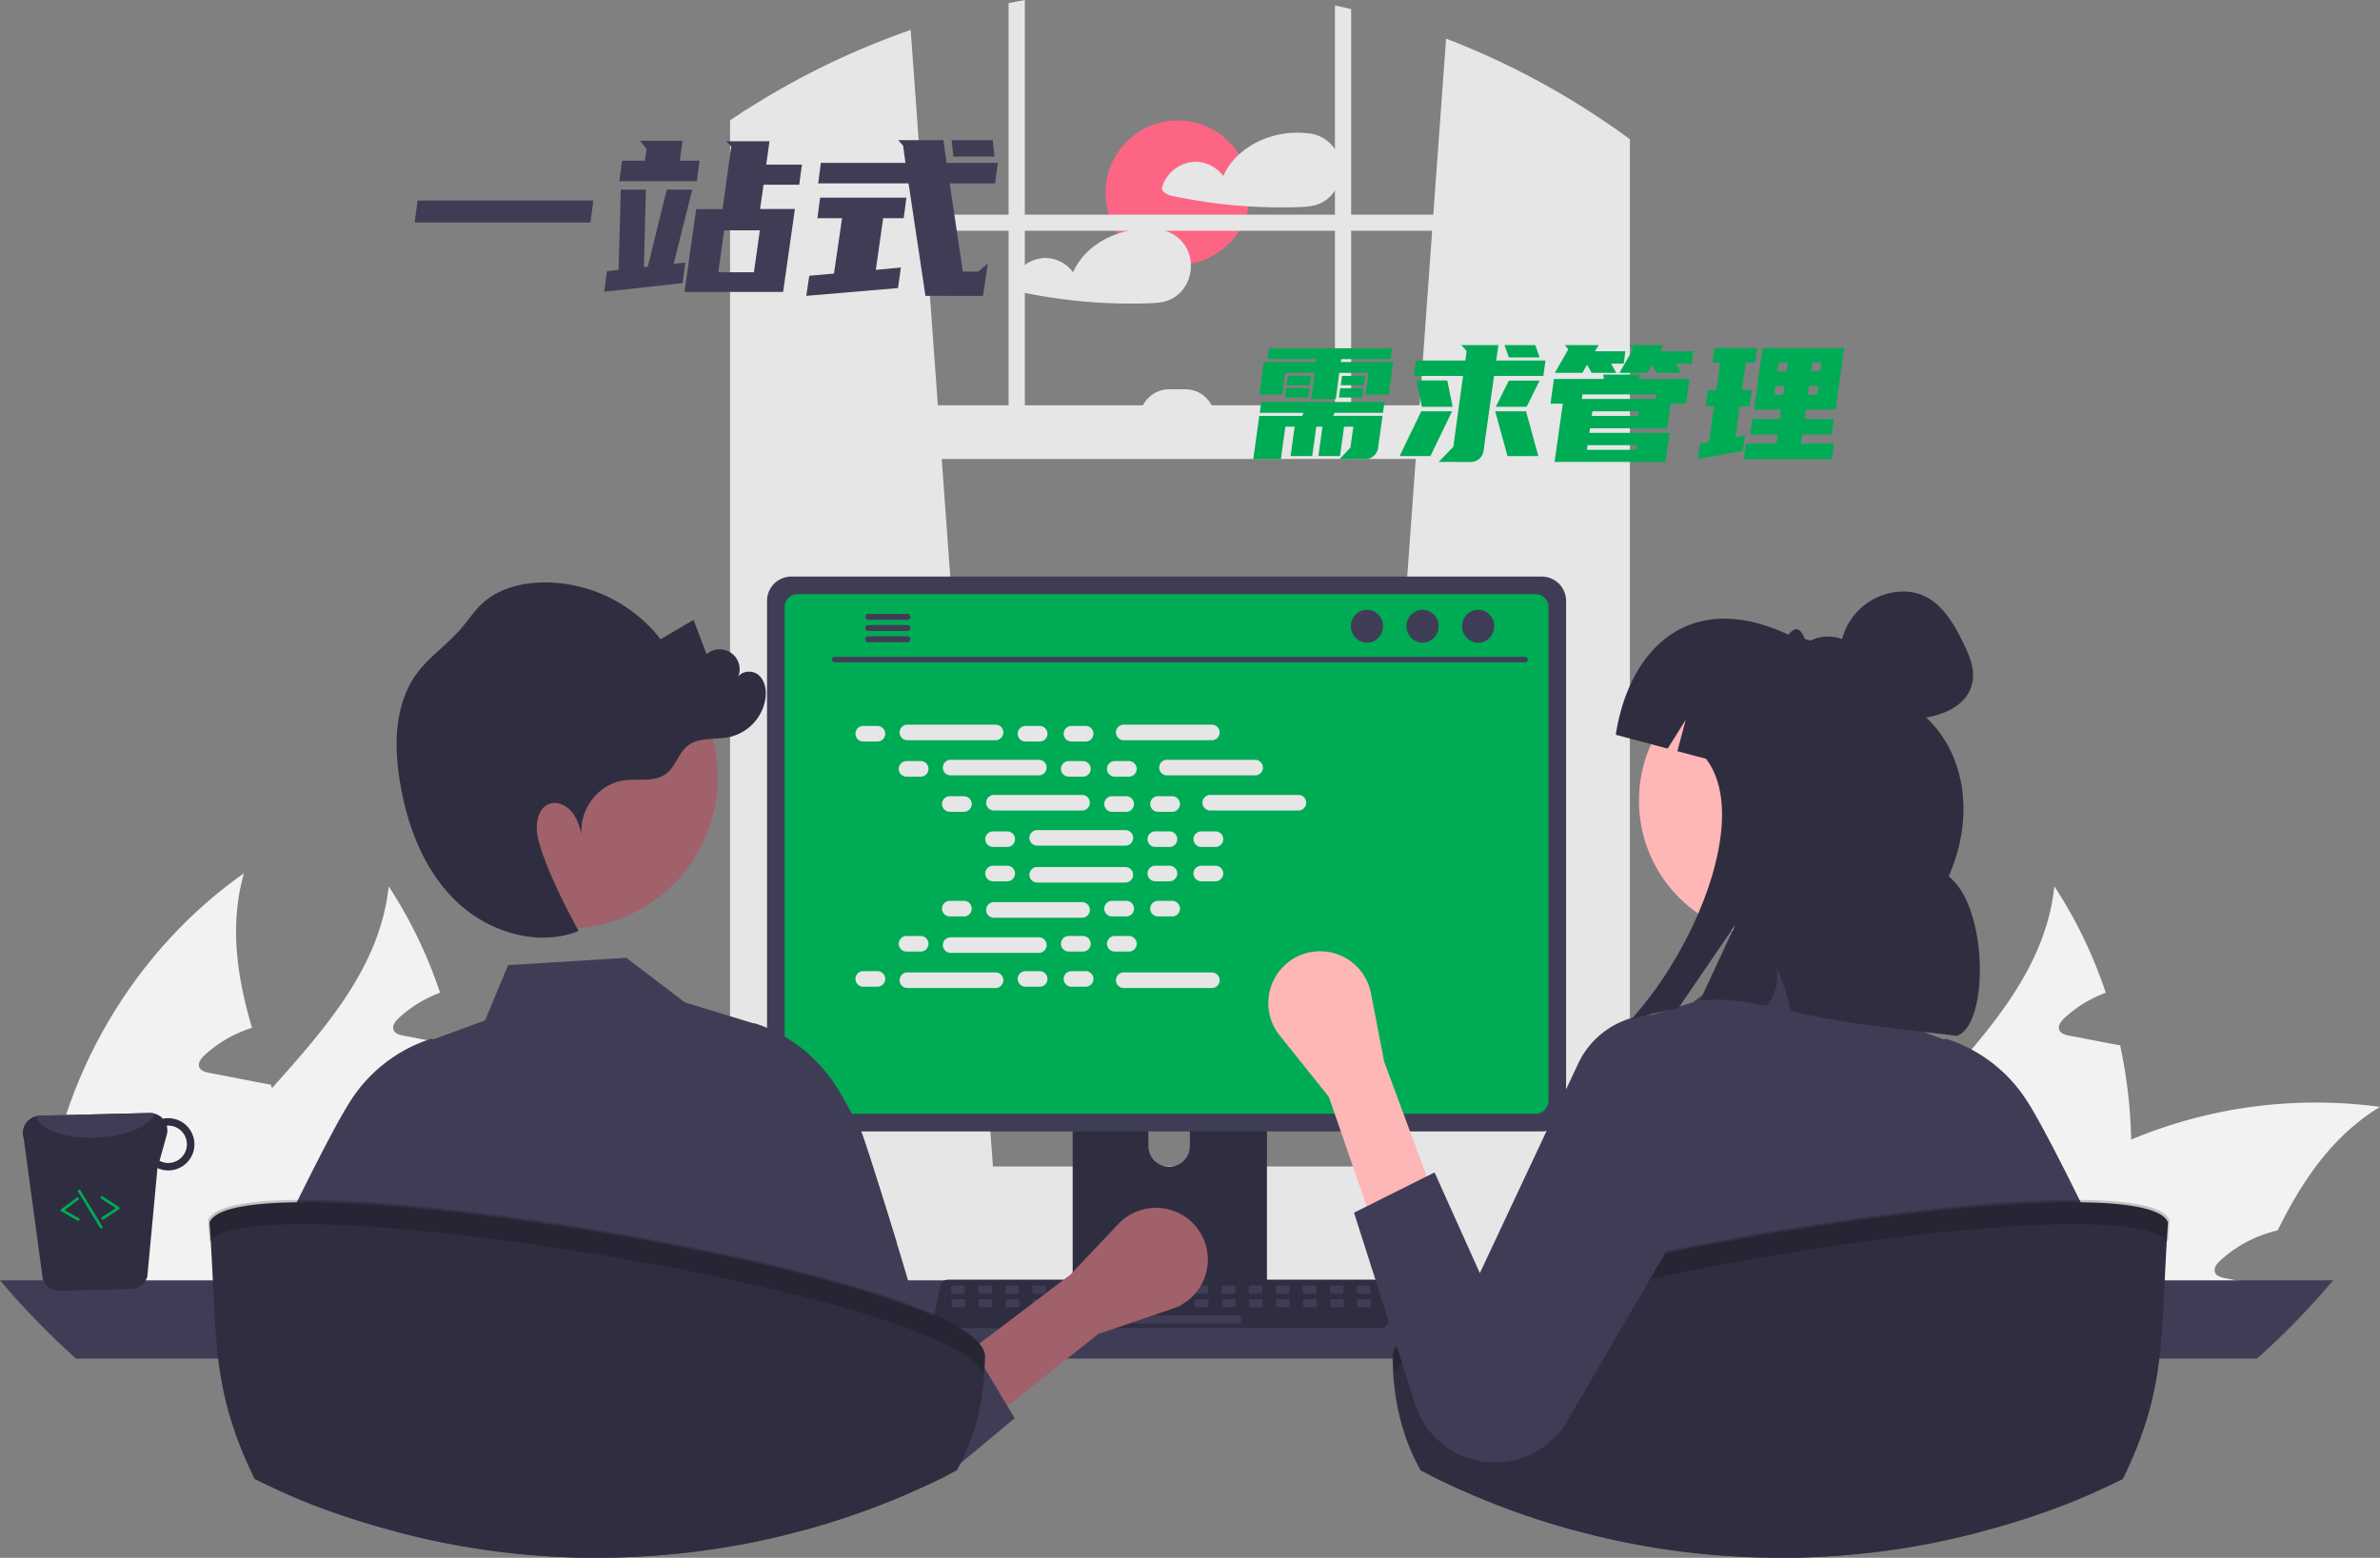 <svg id="图层_1" data-name="图层 1" xmlns="http://www.w3.org/2000/svg" viewBox="0 0 880.16 576.27"><rect x="0" y="0" width="880.16" height="576.27" fill="#808080" stroke="none"/><defs><style>.cls-1{fill:#fd6584;}.cls-2{fill:#e6e6e6;}.cls-3{fill:#f2f2f2;}.cls-4{fill:#3f3d56;}.cls-5{fill:#2f2e41;}.cls-6{fill:#00ab55;}.cls-7{isolation:isolate;opacity:0.2;}.cls-8{fill:#ffb6b6;}.cls-9{fill:#a0616a;}</style></defs><circle class="cls-1" cx="435.55" cy="71.27" r="26.7"/><path class="cls-2" d="M495.31,58.62a13.24,13.24,0,0,0-11.17-9.29H484l-.22,0c-8.94-1.16-18.88,1.66-25.57,7.8a24.15,24.15,0,0,0-5.83,8,12.92,12.92,0,0,0-10.83-5.28,13.2,13.2,0,0,0-11.8,9.51A1.52,1.52,0,0,0,430.4,71a6.62,6.62,0,0,0,2.79,1.42c2.21.47,4.44.9,6.67,1.29Q446.4,74.89,453,75.6q4.37.47,8.75.74c6,.38,12.11.47,18.16.28,3-.1,5.88-.2,8.62-1.52a12.65,12.65,0,0,0,4.95-4.31A14.51,14.51,0,0,0,495.31,58.62Z"/><path class="cls-2" d="M440.38,97.52a13.74,13.74,0,0,0-.56-3.3,13.26,13.26,0,0,0-11.18-9.29h-.17l-.23-.05a33.29,33.29,0,0,0-14.69,1.51c-7.26,2.43-13.63,7.33-16.7,14.33A12.93,12.93,0,0,0,386,95.44a13.2,13.2,0,0,0-11.8,9.51,1.55,1.55,0,0,0,.69,1.69,6.62,6.62,0,0,0,2.79,1.42c2.22.47,4.44.9,6.68,1.29q6.54,1.14,13.14,1.85a195.22,195.22,0,0,0,26.92,1c3-.1,5.88-.2,8.62-1.52a12.62,12.62,0,0,0,4.94-4.31A14.17,14.17,0,0,0,440.38,97.52Z"/><path class="cls-3" d="M788.13,421.51a171.72,171.72,0,0,1-7.44,53.77c-.19.64-.41,1.27-.63,1.9H670.5a98.25,98.25,0,0,1,7.41-22.33c9.11-19.35,24-35.91,38.7-52.35,20.24-22.67,40-45.14,43.13-74.62a169.41,169.41,0,0,1,19,39.34,46.12,46.12,0,0,0-15.29,9.38c-1.23,1.15-2.53,2.82-1.9,4.42.59,1.34,2.23,1.79,3.68,2.09,3.5.67,7,1.34,10.5,2,2.75.56,5.54,1.08,8.33,1.6A182.23,182.23,0,0,1,788.13,421.51Z"/><path class="cls-3" d="M880.16,409.45c-17.56,10.68-28.73,27.21-37.85,45.7a46.73,46.73,0,0,0-21.24,11.17c-1.27,1.15-2.57,2.82-1.9,4.42.56,1.34,2.23,1.79,3.68,2.09,3.46.67,7,1.34,10.46,2-.34.78-.67,1.6-1,2.38H716.2a163.83,163.83,0,0,1,17.45-19.94c1.38-1.38,2.79-2.68,4.24-4a173.87,173.87,0,0,1,50.24-31.71A176.83,176.83,0,0,1,880.16,409.45Z"/><path class="cls-3" d="M735.55,477.18H632.17a169.1,169.1,0,0,1,.15-24.86c4.13-51.09,31.93-99.76,73.87-129.24-5.36,19.09-2.61,38.07,3,57.13-.78.26-1.57.48-2.27.78a46.14,46.14,0,0,0-15.3,9.37c-1.23,1.16-2.53,2.83-1.9,4.43.56,1.34,2.24,1.79,3.69,2.09,3.5.67,7,1.34,10.45,2,2.8.56,5.59,1.08,8.38,1.64,1.3.22,2.6.48,3.91.74.18.45.29.86.48,1.27,6.55,18,13.69,36.24,17,54.74a127,127,0,0,1,1.71,14C735.48,473.24,735.55,475.21,735.55,477.18Z"/><path class="cls-3" d="M172.13,421.51a171.72,171.72,0,0,1-7.44,53.77c-.19.64-.41,1.27-.63,1.9H54.5a98.25,98.25,0,0,1,7.41-22.33c9.11-19.35,24-35.91,38.7-52.35,20.24-22.67,40-45.14,43.13-74.62a169.41,169.41,0,0,1,19,39.34,46.12,46.12,0,0,0-15.29,9.38c-1.23,1.15-2.53,2.82-1.9,4.42.59,1.34,2.23,1.79,3.68,2.09,3.5.67,7,1.34,10.5,2,2.75.56,5.54,1.08,8.33,1.6A182.23,182.23,0,0,1,172.13,421.51Z"/><path class="cls-3" d="M264.16,409.45c-17.56,10.68-28.73,27.21-37.85,45.7a46.73,46.73,0,0,0-21.24,11.17c-1.27,1.15-2.57,2.82-1.9,4.42.56,1.34,2.23,1.79,3.68,2.09,3.46.67,7,1.34,10.46,2-.34.78-.67,1.6-1,2.38H100.2a163.83,163.83,0,0,1,17.45-19.94c1.38-1.38,2.79-2.68,4.24-4a173.87,173.87,0,0,1,50.24-31.71A176.83,176.83,0,0,1,264.16,409.45Z"/><path class="cls-3" d="M119.55,477.18H16.17a169.1,169.1,0,0,1,.15-24.86c4.13-51.09,31.93-99.76,73.87-129.24-5.36,19.09-2.61,38.07,3,57.13-.78.26-1.57.48-2.27.78a46.14,46.14,0,0,0-15.3,9.37c-1.23,1.16-2.53,2.83-1.9,4.43.56,1.34,2.24,1.79,3.69,2.09,3.5.67,7,1.34,10.45,2,2.8.56,5.59,1.08,8.38,1.64,1.3.22,2.6.48,3.91.74.18.45.29.86.48,1.27,6.55,18,13.69,36.24,17,54.74a127,127,0,0,1,1.71,14C119.48,473.24,119.55,475.21,119.55,477.18Z"/><path class="cls-2" d="M504.41,433.78l92.37,8.2,1,.09V47.93l-1-.69a288.09,288.09,0,0,0-62-32.94l-4.72,65.1-.43,6L525,149.92l-1.44,19.86-18.93,261.7Z"/><path class="cls-2" d="M276,40.59c-.66.42-1.32.84-2,1.28v400.2l2-.18,91.37-8.11-.17-2.3-18.93-261.7-1.44-19.86-4.67-64.56-.43-6-4.95-68.27A287.69,287.69,0,0,0,276,40.59Z"/><path class="cls-2" d="M274,41.87c-1.33.86-2.66,1.74-4,2.63v403c0,10.07,6,18.51,14,20.66a15.42,15.42,0,0,0,4,.53h296.8a15.34,15.34,0,0,0,4-.53,17,17,0,0,0,7.78-4.66,22.93,22.93,0,0,0,6.18-16v-396c-1.64-1.21-3.29-2.41-5-3.58l-1-.69V447.53a16.09,16.09,0,0,1-.46,3.85c-1.41,5.95-6.06,10.31-11.54,10.31H288c-6.62,0-12-6.35-12-14.16V40.59C275.32,41,274.66,41.43,274,41.87Z"/><rect class="cls-2" x="273" y="79.4" width="326.75" height="5.96"/><path class="cls-2" d="M499.68,3.39c-2-.49-4-1-6-1.38V163.82h6Z"/><path class="cls-2" d="M379,0c-2,.37-4,.75-6,1.16V163.82h6Z"/><path class="cls-2" d="M208.94,458.29a26.65,26.65,0,0,0,1.93,10,26.1,26.1,0,0,0,1.75,3.56,26.45,26.45,0,0,0,3,4.18,26.76,26.76,0,0,0,20.12,9.11H627.07a26.82,26.82,0,0,0,0-53.64H235.76A26.85,26.85,0,0,0,208.94,458.29Z"/><rect class="cls-2" x="273" y="149.92" width="324.77" height="19.86"/><path class="cls-2" d="M449.29,154.88H421.48A10.92,10.92,0,0,1,432.41,144h5.95a10.92,10.92,0,0,1,10.93,10.92Z"/><path class="cls-4" d="M0,473.61a289,289,0,0,0,28.12,28.95H834.7a289,289,0,0,0,28.12-28.95Z"/><path class="cls-5" d="M396.69,376.8V479.36h71.85V376.8a3.45,3.45,0,0,0-2.43-3.3,3.26,3.26,0,0,0-1-.16H400.16a3.46,3.46,0,0,0-3.47,3.46Zm28,35.24a7.67,7.67,0,0,1,15.34,0v11.9a7.67,7.67,0,0,1-15.34,0Z"/><path class="cls-4" d="M396.47,476.08V486a1.94,1.94,0,0,0,1.93,1.94h68.43a1.94,1.94,0,0,0,1.93-1.94v-9.89Z"/><path class="cls-4" d="M283.66,222.28V409.54a9,9,0,0,0,9,9h277.5a9,9,0,0,0,9-9V222.28a9,9,0,0,0-9-9H292.66A9,9,0,0,0,283.66,222.28Z"/><path class="cls-6" d="M290.17,224.61V407.23A4.82,4.82,0,0,0,295,412H567.85a4.82,4.82,0,0,0,4.81-4.81V224.61a4.82,4.82,0,0,0-4.81-4.82H295A4.82,4.82,0,0,0,290.17,224.61Z"/><path class="cls-5" d="M345.81,490.24a3,3,0,0,0,2.32,1.11H510.47a3,3,0,0,0,3-3,3.08,3.08,0,0,0-.06-.61l-2.52-12a3,3,0,0,0-2.92-2.37H350.64a3,3,0,0,0-2.92,2.37l-2.52,12A3,3,0,0,0,345.81,490.24Z"/><rect class="cls-4" x="501.8" y="475.57" width="5" height="3" rx="0.49"/><rect class="cls-4" x="491.8" y="475.57" width="5" height="3" rx="0.49"/><rect class="cls-4" x="481.8" y="475.57" width="5" height="3" rx="0.49"/><rect class="cls-4" x="471.8" y="475.57" width="5" height="3" rx="0.49"/><rect class="cls-4" x="461.8" y="475.57" width="5" height="3" rx="0.49"/><rect class="cls-4" x="451.8" y="475.57" width="5" height="3" rx="0.49"/><rect class="cls-4" x="441.8" y="475.57" width="5" height="3" rx="0.49"/><rect class="cls-4" x="431.8" y="475.57" width="5" height="3" rx="0.49"/><rect class="cls-4" x="421.8" y="475.57" width="5" height="3" rx="0.49"/><rect class="cls-4" x="411.8" y="475.57" width="5" height="3" rx="0.49"/><rect class="cls-4" x="401.8" y="475.57" width="5" height="3" rx="0.49"/><rect class="cls-4" x="391.8" y="475.57" width="5" height="3" rx="0.49"/><rect class="cls-4" x="381.8" y="475.57" width="5" height="3" rx="0.49"/><rect class="cls-4" x="371.8" y="475.57" width="5" height="3" rx="0.49"/><rect class="cls-4" x="361.8" y="475.57" width="5" height="3" rx="0.49"/><rect class="cls-4" x="351.8" y="475.57" width="5" height="3" rx="0.49"/><rect class="cls-4" x="501.92" y="480.57" width="5" height="3" rx="0.49"/><rect class="cls-4" x="491.92" y="480.57" width="5" height="3" rx="0.49"/><rect class="cls-4" x="481.92" y="480.57" width="5" height="3" rx="0.49"/><rect class="cls-4" x="471.92" y="480.57" width="5" height="3" rx="0.49"/><rect class="cls-4" x="461.92" y="480.57" width="5" height="3" rx="0.49"/><rect class="cls-4" x="451.92" y="480.57" width="5" height="3" rx="0.49"/><rect class="cls-4" x="441.92" y="480.57" width="5" height="3" rx="0.49"/><rect class="cls-4" x="431.92" y="480.57" width="5" height="3" rx="0.49"/><rect class="cls-4" x="421.92" y="480.57" width="5" height="3" rx="0.49"/><rect class="cls-4" x="411.92" y="480.57" width="5" height="3" rx="0.49"/><rect class="cls-4" x="401.92" y="480.57" width="5" height="3" rx="0.49"/><rect class="cls-4" x="391.92" y="480.57" width="5" height="3" rx="0.49"/><rect class="cls-4" x="381.92" y="480.57" width="5" height="3" rx="0.49"/><rect class="cls-4" x="371.92" y="480.57" width="5" height="3" rx="0.49"/><rect class="cls-4" x="361.92" y="480.57" width="5" height="3" rx="0.49"/><rect class="cls-4" x="351.92" y="480.57" width="5" height="3" rx="0.49"/><rect class="cls-4" x="418.92" y="486.57" width="40" height="3" rx="0.49"/><path class="cls-4" d="M308.69,245H564a1,1,0,0,0,1-1,1,1,0,0,0-1-1H308.69a1,1,0,0,0-1,1A1,1,0,0,0,308.69,245Z"/><ellipse class="cls-4" cx="546.64" cy="231.65" rx="5.95" ry="6.08"/><ellipse class="cls-4" cx="526.08" cy="231.65" rx="5.95" ry="6.08"/><ellipse class="cls-4" cx="505.52" cy="231.65" rx="5.95" ry="6.08"/><path class="cls-4" d="M320,228.18a1.09,1.09,0,0,0,1.09,1.1h14.6a1.11,1.11,0,0,0,0-2.21h-14.6A1.1,1.1,0,0,0,320,228.18Z"/><path class="cls-4" d="M320,232.33a1.09,1.09,0,0,0,1.09,1.1h14.6a1.11,1.11,0,0,0,0-2.21h-14.6A1.1,1.1,0,0,0,320,232.33Z"/><path class="cls-4" d="M320,236.47a1.1,1.1,0,0,0,1.09,1.11h14.6a1.11,1.11,0,0,0,0-2.21h-14.6a1.09,1.09,0,0,0-1.09,1.1Z"/><path class="cls-2" d="M319.25,268.54h5.24a2.88,2.88,0,0,1,2.88,2.88h0a2.88,2.88,0,0,1-2.88,2.88h-5.24a2.88,2.88,0,0,1-2.88-2.88h0A2.88,2.88,0,0,1,319.25,268.54Z"/><path class="cls-2" d="M379.25,268.54h5.24a2.88,2.88,0,0,1,2.88,2.88h0a2.88,2.88,0,0,1-2.88,2.88h-5.24a2.88,2.88,0,0,1-2.88-2.88h0A2.88,2.88,0,0,1,379.25,268.54Z"/><path class="cls-2" d="M396.25,268.54h5.24a2.88,2.88,0,0,1,2.88,2.88h0a2.88,2.88,0,0,1-2.88,2.88h-5.24a2.88,2.88,0,0,1-2.88-2.88h0A2.88,2.88,0,0,1,396.25,268.54Z"/><path class="cls-2" d="M335.57,268.06h32.6a2.88,2.88,0,0,1,2.88,2.88h0a2.88,2.88,0,0,1-2.88,2.88h-32.6a2.88,2.88,0,0,1-2.88-2.88h0A2.88,2.88,0,0,1,335.57,268.06Z"/><path class="cls-2" d="M415.57,268.06h32.6a2.88,2.88,0,0,1,2.88,2.88h0a2.88,2.88,0,0,1-2.88,2.88h-32.6a2.88,2.88,0,0,1-2.88-2.88h0A2.88,2.88,0,0,1,415.57,268.06Z"/><path class="cls-2" d="M335.25,281.54h5.24a2.88,2.88,0,0,1,2.88,2.88h0a2.88,2.88,0,0,1-2.88,2.88h-5.24a2.88,2.88,0,0,1-2.88-2.88h0A2.88,2.88,0,0,1,335.25,281.54Z"/><path class="cls-2" d="M395.25,281.54h5.24a2.88,2.88,0,0,1,2.88,2.88h0a2.88,2.88,0,0,1-2.88,2.88h-5.24a2.88,2.88,0,0,1-2.88-2.88h0A2.88,2.88,0,0,1,395.25,281.54Z"/><path class="cls-2" d="M412.25,281.54h5.24a2.88,2.88,0,0,1,2.88,2.88h0a2.88,2.88,0,0,1-2.88,2.88h-5.24a2.88,2.88,0,0,1-2.88-2.88h0A2.88,2.88,0,0,1,412.25,281.54Z"/><path class="cls-2" d="M351.57,281.06h32.6a2.88,2.88,0,0,1,2.88,2.88h0a2.88,2.88,0,0,1-2.88,2.88h-32.6a2.88,2.88,0,0,1-2.88-2.88h0A2.88,2.88,0,0,1,351.57,281.06Z"/><path class="cls-2" d="M431.57,281.06h32.6a2.88,2.88,0,0,1,2.88,2.88h0a2.88,2.88,0,0,1-2.88,2.88h-32.6a2.88,2.88,0,0,1-2.88-2.88h0A2.88,2.88,0,0,1,431.57,281.06Z"/><path class="cls-2" d="M351.25,294.54h5.24a2.88,2.88,0,0,1,2.88,2.88h0a2.88,2.88,0,0,1-2.88,2.88h-5.24a2.88,2.88,0,0,1-2.88-2.88h0A2.88,2.88,0,0,1,351.25,294.54Z"/><path class="cls-2" d="M411.25,294.54h5.24a2.88,2.88,0,0,1,2.88,2.88h0a2.88,2.88,0,0,1-2.88,2.88h-5.24a2.88,2.88,0,0,1-2.88-2.88h0A2.88,2.88,0,0,1,411.25,294.54Z"/><path class="cls-2" d="M428.25,294.54h5.24a2.88,2.88,0,0,1,2.88,2.88h0a2.88,2.88,0,0,1-2.88,2.88h-5.24a2.88,2.88,0,0,1-2.88-2.88h0A2.88,2.88,0,0,1,428.25,294.54Z"/><path class="cls-2" d="M367.57,294.06h32.6a2.88,2.88,0,0,1,2.88,2.88h0a2.88,2.88,0,0,1-2.88,2.88h-32.6a2.88,2.88,0,0,1-2.88-2.88h0A2.88,2.88,0,0,1,367.57,294.06Z"/><path class="cls-2" d="M447.57,294.06h32.6a2.88,2.88,0,0,1,2.88,2.88h0a2.88,2.88,0,0,1-2.88,2.88h-32.6a2.88,2.88,0,0,1-2.88-2.88h0A2.88,2.88,0,0,1,447.57,294.06Z"/><path class="cls-2" d="M367.25,307.54h5.24a2.88,2.88,0,0,1,2.88,2.88h0a2.88,2.88,0,0,1-2.88,2.88h-5.24a2.88,2.88,0,0,1-2.88-2.88h0A2.88,2.88,0,0,1,367.25,307.54Z"/><path class="cls-2" d="M427.25,307.54h5.24a2.88,2.88,0,0,1,2.88,2.88h0a2.88,2.88,0,0,1-2.88,2.88h-5.24a2.88,2.88,0,0,1-2.88-2.88h0A2.88,2.88,0,0,1,427.25,307.54Z"/><path class="cls-2" d="M444.25,307.54h5.24a2.88,2.88,0,0,1,2.88,2.88h0a2.88,2.88,0,0,1-2.88,2.88h-5.24a2.88,2.88,0,0,1-2.88-2.88h0A2.88,2.88,0,0,1,444.25,307.54Z"/><path class="cls-2" d="M383.57,307.06h32.6a2.88,2.88,0,0,1,2.88,2.88h0a2.88,2.88,0,0,1-2.88,2.88h-32.6a2.88,2.88,0,0,1-2.88-2.88h0A2.88,2.88,0,0,1,383.57,307.06Z"/><path class="cls-2" d="M379.25,359.24h5.24a2.88,2.88,0,0,1,2.88,2.88h0a2.88,2.88,0,0,1-2.88,2.88h-5.24a2.88,2.88,0,0,1-2.88-2.88h0A2.88,2.88,0,0,1,379.25,359.24Z"/><path class="cls-2" d="M396.25,359.24h5.24a2.88,2.88,0,0,1,2.88,2.88h0a2.88,2.88,0,0,1-2.88,2.88h-5.24a2.88,2.88,0,0,1-2.88-2.88h0A2.88,2.88,0,0,1,396.25,359.24Z"/><path class="cls-2" d="M415.57,359.72h32.6a2.88,2.88,0,0,1,2.88,2.88h0a2.88,2.88,0,0,1-2.88,2.88h-32.6a2.88,2.88,0,0,1-2.88-2.88h0A2.88,2.88,0,0,1,415.57,359.72Z"/><path class="cls-2" d="M319.25,359.24h5.24a2.88,2.88,0,0,1,2.88,2.88h0a2.88,2.88,0,0,1-2.88,2.88h-5.24a2.88,2.88,0,0,1-2.88-2.88h0A2.88,2.88,0,0,1,319.25,359.24Z"/><path class="cls-2" d="M335.57,359.72h32.6a2.88,2.88,0,0,1,2.88,2.88h0a2.88,2.88,0,0,1-2.88,2.88h-32.6a2.88,2.88,0,0,1-2.88-2.88h0A2.88,2.88,0,0,1,335.57,359.72Z"/><path class="cls-2" d="M335.25,346.24h5.24a2.88,2.88,0,0,1,2.88,2.88h0a2.88,2.88,0,0,1-2.88,2.88h-5.24a2.88,2.88,0,0,1-2.88-2.88h0A2.88,2.88,0,0,1,335.25,346.24Z"/><path class="cls-2" d="M395.25,346.24h5.24a2.88,2.88,0,0,1,2.88,2.88h0a2.88,2.88,0,0,1-2.88,2.88h-5.24a2.88,2.88,0,0,1-2.88-2.88h0A2.88,2.88,0,0,1,395.25,346.24Z"/><path class="cls-2" d="M412.25,346.24h5.24a2.88,2.88,0,0,1,2.88,2.88h0a2.88,2.88,0,0,1-2.88,2.88h-5.24a2.88,2.88,0,0,1-2.88-2.88h0A2.88,2.88,0,0,1,412.25,346.24Z"/><path class="cls-2" d="M351.57,346.72h32.6a2.88,2.88,0,0,1,2.88,2.88h0a2.88,2.88,0,0,1-2.88,2.88h-32.6a2.88,2.88,0,0,1-2.88-2.88h0A2.88,2.88,0,0,1,351.57,346.72Z"/><path class="cls-2" d="M351.25,333.24h5.24a2.88,2.88,0,0,1,2.88,2.88h0a2.88,2.88,0,0,1-2.88,2.88h-5.24a2.88,2.88,0,0,1-2.88-2.88h0A2.88,2.88,0,0,1,351.25,333.24Z"/><path class="cls-2" d="M411.25,333.24h5.24a2.88,2.88,0,0,1,2.88,2.88h0a2.88,2.88,0,0,1-2.88,2.88h-5.24a2.88,2.88,0,0,1-2.88-2.88h0A2.88,2.88,0,0,1,411.25,333.24Z"/><path class="cls-2" d="M428.25,333.24h5.24a2.88,2.88,0,0,1,2.88,2.88h0a2.88,2.88,0,0,1-2.88,2.88h-5.24a2.88,2.88,0,0,1-2.88-2.88h0A2.88,2.88,0,0,1,428.25,333.24Z"/><path class="cls-2" d="M367.57,333.72h32.6a2.88,2.88,0,0,1,2.88,2.88h0a2.88,2.88,0,0,1-2.88,2.88h-32.6a2.88,2.88,0,0,1-2.88-2.88h0A2.88,2.88,0,0,1,367.57,333.72Z"/><path class="cls-2" d="M367.25,320.24h5.24a2.88,2.88,0,0,1,2.88,2.88h0a2.88,2.88,0,0,1-2.88,2.88h-5.24a2.88,2.88,0,0,1-2.88-2.88h0A2.88,2.88,0,0,1,367.25,320.24Z"/><path class="cls-2" d="M427.25,320.24h5.24a2.88,2.88,0,0,1,2.88,2.88h0a2.88,2.88,0,0,1-2.88,2.88h-5.24a2.88,2.88,0,0,1-2.88-2.88h0A2.88,2.88,0,0,1,427.25,320.24Z"/><path class="cls-2" d="M444.25,320.24h5.24a2.88,2.88,0,0,1,2.88,2.88h0a2.88,2.88,0,0,1-2.88,2.88h-5.24a2.88,2.88,0,0,1-2.88-2.88h0A2.88,2.88,0,0,1,444.25,320.24Z"/><path class="cls-2" d="M383.57,320.72h32.6a2.88,2.88,0,0,1,2.88,2.88h0a2.88,2.88,0,0,1-2.88,2.88h-32.6a2.88,2.88,0,0,1-2.88-2.88h0A2.88,2.88,0,0,1,383.57,320.72Z"/><path class="cls-4" d="M349.91,546l-.66.32q-2.08,1-4.2,2-6.33,3-12.82,5.73a285.17,285.17,0,0,1-35,12c-2-12.47-3.94-41.88-5.8-63.51-.35-4.07-.7-7.86-1-11.21a96.07,96.07,0,0,0-1.89-13.08,4.28,4.28,0,0,0-.39-1c.19,1.73.39,6.89.58,14.05.1,3.35.19,7.14.29,11.21.47,20.82,1,49.15,1.45,65.28-1.39.34-2.79.68-4.19,1-.88.21-1.77.41-2.66.6-1.08.24-2.16.48-3.24.7l-3.39.69a289.78,289.78,0,0,1-56.06,5.44l-3.74,0-1.15,0-3.4-.07a288.36,288.36,0,0,1-65.84-9.49l.87-64.11.15-11.21.06-4.25a15.47,15.47,0,0,0-.88,4.25c-.35,2.73-.71,6.6-1.07,11.21-1.37,17.76-2.78,46.41-4.24,62.71-17.29-4.92-29.93-9.41-45.73-17.31L94.1,547c.11-.77.23-1.54.34-2.33,1.79-12.44-.32-28.63,1.66-42.15,1.51-10.43,3.07-20.45,4.64-28.95,1.9-10.23,3.83-18.27,5.74-22.18,2.2-4.51,4.4-8.95,6.53-13.2.92-1.83,1.83-3.62,2.71-5.39l1.43-2.81c2.14-4.19,4.16-8.06,6-11.49,1.3-2.41,2.5-4.59,3.6-6.5,1.29-2.25,2.43-4.11,3.37-5.52a55.34,55.34,0,0,1,29.28-22.21l.3-.08.29.12.33.15,19.06-7L187.9,357l43.71-2.69,7.06,5.37,3.61,2.75,3.85,2.93,7.08,5.39,2,.62,3,.92,20.45,6.28.21-.09.3.08a55.2,55.2,0,0,1,27.36,19.5c.68.88,1.31,1.79,1.92,2.71,1.66,2.46,3.9,6.35,6.54,11.23,1.09,2,2.24,4.19,3.45,6.5.73,1.39,7,21,13.16,41.13,5.73,18.8,11.31,38,12,42.89.13.91.27,1.83.4,2.74.83,5.69,1.65,11.42,2.44,17,1.17,8.29,2.31,16.29,3.4,23.44Z"/><polygon class="cls-7" points="303.59 473.57 295.09 440.77 287.59 469.07 303.59 473.57"/><path class="cls-5" d="M15.83,473.19A6.41,6.41,0,0,0,22,477.52l26.49-.69a6.34,6.34,0,0,0,6-4.65l3.74-40.09a9.83,9.83,0,0,0,4.24.87A9.66,9.66,0,1,0,62,413.64h0a7.8,7.8,0,0,0-1.74.19,6.52,6.52,0,0,0-4.87-2.11l-40.75,1a6.8,6.8,0,0,0-1,.13,6.37,6.37,0,0,0-5.09,7.42,5.75,5.75,0,0,0,.22.84ZM59,429.37l2.67-9.55a6.57,6.57,0,0,0,0-3.38c.13,0,.24-.06.37-.06a6.91,6.91,0,0,1,.33,13.82,6.56,6.56,0,0,1-3.39-.83Z"/><path class="cls-4" d="M13.62,412.9c.87,5,10.63,8.45,22.37,7.85,10.79-.5,19.61-4.29,21.23-8.78a6.05,6.05,0,0,0-1.84-.25l-40.75,1A6.8,6.8,0,0,0,13.62,412.9Z"/><path class="cls-6" d="M38.14,451.16l.15-.07L44,447.33a.51.51,0,0,0,.15-.7.67.67,0,0,0-.15-.14l-6-3.92a.5.5,0,0,0-.55.84h0l5.35,3.5-5.12,3.34a.51.51,0,0,0-.14.7.49.49,0,0,0,.54.21Z"/><path class="cls-6" d="M29.05,451.58a.5.5,0,0,0,.36-.61.52.52,0,0,0-.23-.31l-5.31-3L29,443.81a.5.5,0,0,0,.1-.7.48.48,0,0,0-.69-.1h0l-5.73,4.26a.51.51,0,0,0,0,.84l6,3.42A.53.53,0,0,0,29.05,451.58Z"/><path class="cls-6" d="M37.57,454.46a.38.38,0,0,0,.13-.06.5.5,0,0,0,.17-.69h0L29.71,440.3a.5.5,0,0,0-.68-.16.49.49,0,0,0-.17.68L37,454.23A.5.5,0,0,0,37.57,454.46Z"/><path class="cls-4" d="M785.15,547l-1.84.92c-15.8,7.9-28.44,12.39-45.73,17.31-1.46-16.3-2.87-44.95-4.24-62.71-.36-4.61-.72-8.48-1.07-11.21a15.47,15.47,0,0,0-.88-4.25l.06,4.25.15,11.21.87,64.11a288.92,288.92,0,0,1-65.84,9.49l-3.4.07-1.15,0-3.74,0a288.92,288.92,0,0,1-69.54-8.43c.49-16.13,1-44.46,1.45-65.28.1-4.07.19-7.86.29-11.21.19-7.16.39-12.32.58-14.05a4.28,4.28,0,0,0-.39,1,96.07,96.07,0,0,0-1.89,13.08c-.35,3.35-.7,7.14-1.05,11.21-1.86,21.63-3.8,51-5.8,63.51a285.17,285.17,0,0,1-35-12q-9-3.75-17.68-8.09c1.1-7.2,2.25-15.27,3.43-23.64.92-6.49,1.87-13.16,2.84-19.75,1.5-10.18,52.46-120.11,64.47-124l.3-.08.21.09L621,372.33l3-.92,2-.62,7.08-5.39,3.85-2.93,3.61-2.75,7.06-5.37L691.35,357l8.51,20.49,19.06,7,.33-.15.29-.12.3.08a55.31,55.31,0,0,1,29.28,22.21c.94,1.41,2.08,3.27,3.37,5.52,1.1,1.91,2.3,4.09,3.6,6.5,1.85,3.43,3.87,7.3,6,11.49l1.43,2.81q1.34,2.64,2.71,5.39c2.13,4.25,4.33,8.69,6.53,13.2,1.91,3.91,3.84,11.95,5.74,22.18,1.57,8.5,3.13,18.52,4.64,28.95,2,13.52-.13,29.71,1.66,42.15C784.92,545.5,785,546.27,785.15,547Z"/><circle class="cls-8" cx="656.95" cy="296.16" r="50.84"/><polygon class="cls-7" points="575.66 473.57 584.16 440.77 591.66 469.07 575.66 473.57"/><path class="cls-5" d="M801.77,452.2c-3,41.88.11,60.32-16.67,94.85a286.48,286.48,0,0,1-47.52,18.22q-2.55.72-5.11,1.4a288.36,288.36,0,0,1-65.84,9.49l-3.4.07-1.15,0-3.74,0a288.92,288.92,0,0,1-69.54-8.43q-3.42-.84-6.81-1.77a285.17,285.17,0,0,1-35-12q-9-3.75-17.68-8.09c-1.31-.66-2.62-1.32-3.91-2C518.8,532.29,515,518.11,515,501.07,519.54,471.71,791.63,426.88,801.77,452.2Z"/><path class="cls-7" d="M801.76,459.37c.16-2.59.33-5.27.53-8.06C792.15,426,520.06,470.82,515.47,500.18q0,4,.32,7.86C526.91,479.06,785.4,436.45,801.76,459.37Z"/><path class="cls-8" d="M508.18,454.18,530.52,443,511.9,392.76,507,367.42a19.15,19.15,0,0,0-31.28-10.91h0A19.15,19.15,0,0,0,473.23,383l18.2,22.76Z"/><path class="cls-4" d="M530.52,433.7l-29.78,14.89,22.6,70.81a31,31,0,0,0,22.33,20.72h0a31,31,0,0,0,33.74-14.2l59.92-102.71a31.62,31.62,0,0,0-10.19-43h0a31.63,31.63,0,0,0-43.63,9.8,30.91,30.91,0,0,0-1.67,3l-36.57,77.94Z"/><circle class="cls-9" cx="209.51" cy="287.55" r="55.94"/><path class="cls-5" d="M154.24,249c4.55-6.13,11.09-10.49,16.09-16.26,2.74-3.16,5-6.75,8.1-9.58,5.74-5.26,13.75-7.42,21.52-7.69a54.33,54.33,0,0,1,44.34,21l12.19-7.15,4.82,12.68a7.39,7.39,0,0,1,11.26,9.25c1-3,5.4-3.63,7.84-1.65s3.1,5.49,2.7,8.6A17.3,17.3,0,0,1,270,272.58c-5.31,1.18-11.48-.06-15.73,3.33-3.4,2.72-4.43,7.67-7.9,10.3-4.28,3.24-10.33,1.74-15.65,2.46-9.31,1.25-16.68,10.77-15.56,20.1-.84-2.94-1.73-6-3.64-8.36s-5.13-4-8.06-3.13c-4.85,1.45-5.64,8.06-4.46,13C202.15,323.31,214,344.4,214,344.4c-15.33,6.05-33.59.33-45.42-11.14s-18-27.72-20.67-44C145.6,275.5,145.92,260.23,154.24,249Z"/><path class="cls-5" d="M720.66,324.18c10.64-24.4,4.61-46.85-8.36-58.76h0c-5.1-11.43-11.88-20.25-19.64-22.32-3.75-2.41-7.39-5.24-11.43-6.68a14.91,14.91,0,0,0-11.68.53l-2.06-.55c-1.75-4.47-3.8-4.56-6.08-1.62-8.78-4.09-16.69-5.92-23.73-5.92-23,0-36.54,19.44-40.14,42.94l19.19,5.11,6.67-10.63-3.08,11.59,10.59,2.81c16.12,21-3.17,69.41-27.62,96.35q8.73-2.41,17.39-4.08l21-30.76-13,28c6.75-1,15.36,0,24.77,1.87,3.17-4.14,4.84-9.66,3.2-14.58A55.84,55.84,0,0,1,662.11,374c19.86,4.85,46.95,7.34,61.55,9.18C735.46,379.33,735.49,335.84,720.66,324.18Z"/><path class="cls-5" d="M727.59,241.19c7.79,17.45-7.94,25-22.35,24.75-13-.19-24.08-9.34-24.74-22.34a23.56,23.56,0,0,1,22.34-24.75h0C715.84,218.18,722.28,229.3,727.59,241.19Z"/><path class="cls-9" d="M366,525.31l-12.84-21.42,42.69-32.38,17.75-18.75a19.17,19.17,0,0,1,32.25,7.61h0a19.16,19.16,0,0,1-12.14,23.7l-27.59,9.42Z"/><path class="cls-4" d="M375.26,524.6l-20,16.66-5.39,4.49-.63.52q-2.08,1-4.2,2-6.33,3-12.82,5.73a285.17,285.17,0,0,1-35,12q-3.39.93-6.81,1.77c-1.39.34-2.79.68-4.19,1-.88.21-1.77.41-2.66.6-1.08.24-2.16.48-3.24.7l-3.39.69a31,31,0,0,1-9.62-22.44c0-.27,0-.55,0-.83l3.21-82.33L272,428.74A31.62,31.62,0,0,1,303.68,398c1,0,1.91.05,2.85.14.68.88,1.31,1.79,1.92,2.71,1.66,2.46,3.9,6.35,6.54,11.23,1.09,2,2.24,4.19,3.45,6.5.73,1.39,7,21,13.16,41.13l-2.7,21L324,518.44l20-13.14,14.1-9.26,1.67,2.79,4.35,7.26,8.4,14Z"/><path class="cls-5" d="M364.3,501.07c0,1.7-.05,3.37-.14,5a96.62,96.62,0,0,1-1.58,13.56,79,79,0,0,1-7.31,21.61c-.46.91-.95,1.81-1.45,2.69-1.29.68-2.6,1.34-3.91,2l-.66.32q-8.36,4.15-17,7.77a285.17,285.17,0,0,1-35,12q-3.39.93-6.81,1.77-6.68,1.65-13.48,3a289.78,289.78,0,0,1-56.06,5.44l-3.74,0-1.15,0-3.4-.07a288.36,288.36,0,0,1-65.84-9.49c-1.71-.45-3.41-.91-5.11-1.4a286.48,286.48,0,0,1-47.52-18.22c-16.78-34.53-13.63-53-16.67-94.85,6.24-15.59,111.81-4.58,193.09,13,22.06,4.78,42.32,10,58.33,15.41,16.54,5.53,28.53,11.15,33.23,16.43A8,8,0,0,1,364.3,501.07Z"/><path class="cls-7" d="M77.49,459.37c-.16-2.59-.33-5.27-.53-8.06C87.1,426,359.19,470.82,363.78,500.18q0,4-.32,7.86C352.34,479.06,93.85,436.45,77.49,459.37Z"/><path class="cls-4" d="M219.45,74.16l-1.12,8.16h-65l1.12-8.16Z"/><path class="cls-4" d="M249.13,97.6l4.32-.48-1,7.6-29,3.2,1-7.6,4.32-.48.8-29.68h9.28l-.72,28.64,1.44-.16,7-28.48H256ZM238.49,59.44l.64-4.24-2.4-3.12h15.68l-1,7.36h7.28l-1,7.6H229.05l1-7.6Zm28.72,17.92,3.2-23.12-1.84-2h16l-1.2,8.64h13.2l-1,7.44h-13.2l-1.28,9h12.88L289.61,108H253.13l4.32-30.64Zm11.6,23.36L281,85.2h-13.2l-2.16,15.52Z"/><path class="cls-4" d="M332.09,106.56l-33.92,2.88,1.12-7.44,9.12-.8,3-20.48h-9.12l1-7.6h31.92l-1,7.6h-7.6l-2.72,19.12,9.28-.88Zm10.16,2.88L336,67.84H302.57l1-7.6h31.28L334,53.92l-1.84-2.08h16.72l1.2,8.4H369l-1,7.6H351.21l4.88,32.64h5.68l3.52-3-1.76,12Zm10.32-51.52-.64-6.08h15.2l.64,6.08Z"/><path class="cls-6" d="M495.4,169.84l4-4.26,1.08-7.74h-3.42l-1.5,10.86h-8l1.5-10.86h-2.28l-1.5,10.86h-8l1.5-10.86h-3.42l-1.68,12H463.48l2.22-16h15.9l.48-1.14h-16.2l.54-4H512l-.54,4H493.54l-.54,1.14h18.3l-1.68,11.88a4.62,4.62,0,0,1-1.56,2.91,4.47,4.47,0,0,1-3.06,1.17Zm10.74-31.92H495.28L494,147.64h-9.12l1.32-9.72H475.3l-1.14,8H465.7l1.68-12h19.38l.12-1.08H468.7l.54-4h45.6l-.54,4H496l-.12,1.08h19.38l-1.68,12H505Zm-21.9,5.7-.48,3.42h-8.58l.48-3.42Zm.66-4.56-.48,3.42h-8.58l.48-3.42Zm19.26,4.56-.48,3.42h-8.52l.48-3.42Zm.66-4.56-.48,3.42h-8.52l.48-3.42Z"/><path class="cls-6" d="M517.6,168.7l8-16.56H537l-8,16.56Zm14.46,2.16,5.4-5.58,3.6-26.22H522.88l.78-5.7H541.9l.48-3.48-1.92-2.22h13.68l-.84,5.7h18.24l-.78,5.7H552.52l-3.9,27.84a4.72,4.72,0,0,1-4.68,4Zm-6.24-20.4-2-9.72h11.4l2,9.72ZM557.5,168.7l-4.56-16.56h11.4l4.56,16.56Zm-4.32-18.24,4.8-9.66h11.4l-4.8,9.66ZM558,132.22l-1.62-4.56h11.4l1.62,4.56Z"/><path class="cls-6" d="M617.8,149.32l-1.26,9.12H588l-.24,1.68h29.7l-1.56,10.74h-41l3.06-21.54h-4.56l1.26-9.12h18.48l-.24-1.62H606.1l.24,1.62h18.42l-1.26,9.12Zm-28-19.38h11.28l-.6,4.56h-4.68l1.92,3.42h-9.12l-1.68-3-1.74,3H575l5-8.7-1.32-1.56h12.54ZM585,147.58h27.36l.24-1.68H585.22Zm2.1,17.1-.24,1.74h18.3l.24-1.74Zm1.8-12.54-.24,1.74h17.1l.24-1.74Zm25-22.2H626.2l-.6,4.56h-5.76l1.86,3.42h-9.12l-1.68-3-1.74,3H598.9l5-8.7-1.32-1.56h12.54Z"/><path class="cls-6" d="M634.72,144.28l1.44-10.2h-2.88l.72-5.34h15.84l-.72,5.34h-3.48l-1.44,10.2h3.66l-.9,6.06h-3.6l-1.56,11.34,3.48-.66-.78,5.82-16.56,2.94.78-5.7,3.3-.6,1.86-13.14h-3.12l.9-6.06ZM658.18,155l.48-3.48h-10l3.18-22.74H682l-3.18,22.74h-11L667.3,155h10.92l-.84,5.7H666.52l-.48,3.42h12.18l-.78,5.7H644.86l.78-5.7h11.28l.48-3.42H647.26l.84-5.7Zm1.26-8.94.48-3.24h-3.36l-.42,3.24Zm-2.16-8.64h3.42l.42-3.24h-3.36ZM672,146l.42-3.24H669l-.48,3.24Zm-1.74-11.88-.42,3.24h3.3l.48-3.24Z"/></svg>